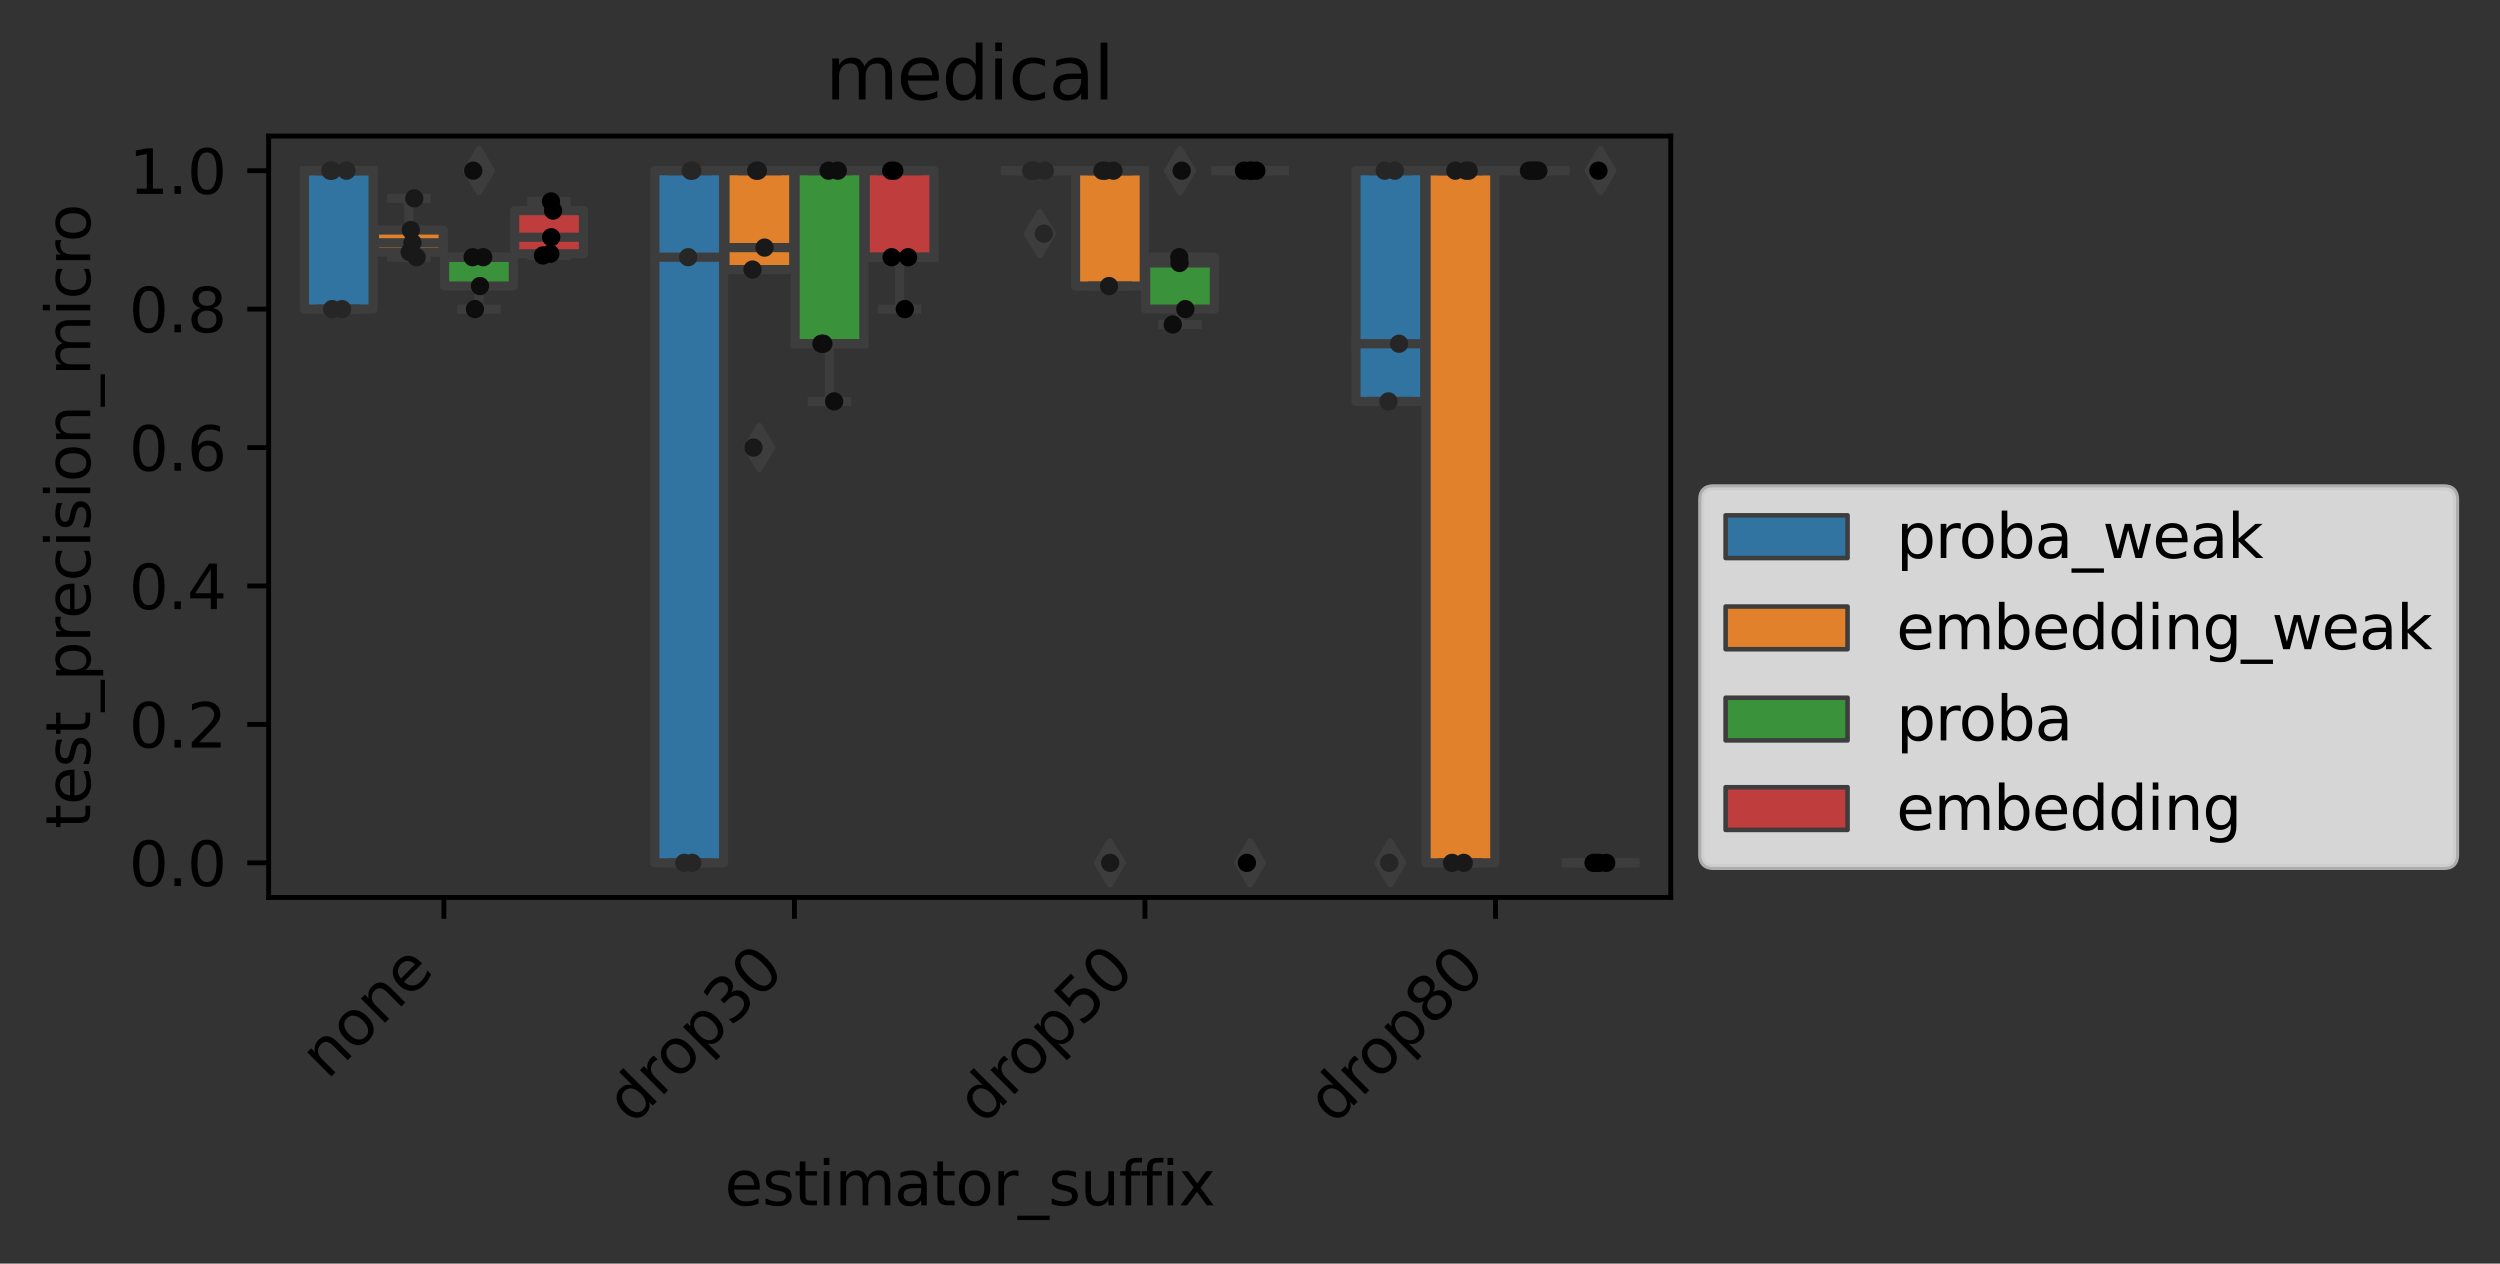 <?xml version="1.0" encoding="utf-8" standalone="no"?>
<!DOCTYPE svg PUBLIC "-//W3C//DTD SVG 1.1//EN"
  "http://www.w3.org/Graphics/SVG/1.1/DTD/svg11.dtd">
<svg xmlns:xlink="http://www.w3.org/1999/xlink" width="410.024pt" height="207.242pt" viewBox="0 0 410.024 207.242" xmlns="http://www.w3.org/2000/svg" version="1.1">
 <rect x="0" y="0" width="410.024" height="207.242" fill="#333333" stroke="none"/>
 <defs>
  <style type="text/css">*{stroke-linejoin: round; stroke-linecap: butt}</style>
 </defs>
 <g id="figure_1">
  <g id="patch_1">
   <path d="M 0 207.242 
L 410.024 207.242 
L 410.024 0 
L 0 0 
L 0 207.242 
z
" style="fill: none"/>
  </g>
  <g id="axes_1">
   <g id="patch_2">
    <path d="M 44.059 147.192 
L 274.018 147.192 
L 274.018 22.318 
L 44.059 22.318 
L 44.059 147.192 
z
" style="fill: none"/>
   </g>
   <g id="patch_3">
    <path d="M 49.923 50.698 
L 61.191 50.698 
L 61.191 27.994 
L 49.923 27.994 
L 49.923 50.698 
z
" clip-path="url(#p8481b75052)" style="fill: #3274a1; stroke: #3d3d3d; stroke-width: 1.5; stroke-linejoin: miter"/>
   </g>
   <g id="patch_4">
    <path d="M 61.421 41.35 
L 72.689 41.35 
L 72.689 37.725 
L 61.421 37.725 
L 61.421 41.35 
z
" clip-path="url(#p8481b75052)" style="fill: #e1812c; stroke: #3d3d3d; stroke-width: 1.5; stroke-linejoin: miter"/>
   </g>
   <g id="patch_5">
    <path d="M 72.919 46.914 
L 84.187 46.914 
L 84.187 42.184 
L 72.919 42.184 
L 72.919 46.914 
z
" clip-path="url(#p8481b75052)" style="fill: #3a923a; stroke: #3d3d3d; stroke-width: 1.5; stroke-linejoin: miter"/>
   </g>
   <g id="patch_6">
    <path d="M 84.417 41.617 
L 95.685 41.617 
L 95.685 34.543 
L 84.417 34.543 
L 84.417 41.617 
z
" clip-path="url(#p8481b75052)" style="fill: #c03d3e; stroke: #3d3d3d; stroke-width: 1.5; stroke-linejoin: miter"/>
   </g>
   <g id="patch_7">
    <path d="M 107.413 141.516 
L 118.681 141.516 
L 118.681 27.994 
L 107.413 27.994 
L 107.413 141.516 
z
" clip-path="url(#p8481b75052)" style="fill: #3274a1; stroke: #3d3d3d; stroke-width: 1.5; stroke-linejoin: miter"/>
   </g>
   <g id="patch_8">
    <path d="M 118.911 44.212 
L 130.179 44.212 
L 130.179 27.994 
L 118.911 27.994 
L 118.911 44.212 
z
" clip-path="url(#p8481b75052)" style="fill: #e1812c; stroke: #3d3d3d; stroke-width: 1.5; stroke-linejoin: miter"/>
   </g>
   <g id="patch_9">
    <path d="M 130.409 56.375 
L 141.677 56.375 
L 141.677 27.994 
L 130.409 27.994 
L 130.409 56.375 
z
" clip-path="url(#p8481b75052)" style="fill: #3a923a; stroke: #3d3d3d; stroke-width: 1.5; stroke-linejoin: miter"/>
   </g>
   <g id="patch_10">
    <path d="M 141.907 42.184 
L 153.175 42.184 
L 153.175 27.994 
L 141.907 27.994 
L 141.907 42.184 
z
" clip-path="url(#p8481b75052)" style="fill: #c03d3e; stroke: #3d3d3d; stroke-width: 1.5; stroke-linejoin: miter"/>
   </g>
   <g id="patch_11">
    <path d="M 164.903 27.994 
L 176.171 27.994 
L 176.171 27.994 
L 164.903 27.994 
L 164.903 27.994 
z
" clip-path="url(#p8481b75052)" style="fill: #3274a1; stroke: #3d3d3d; stroke-width: 1.5; stroke-linejoin: miter"/>
   </g>
   <g id="patch_12">
    <path d="M 176.401 46.914 
L 187.669 46.914 
L 187.669 27.994 
L 176.401 27.994 
L 176.401 46.914 
z
" clip-path="url(#p8481b75052)" style="fill: #e1812c; stroke: #3d3d3d; stroke-width: 1.5; stroke-linejoin: miter"/>
   </g>
   <g id="patch_13">
    <path d="M 187.899 50.698 
L 199.167 50.698 
L 199.167 42.184 
L 187.899 42.184 
L 187.899 50.698 
z
" clip-path="url(#p8481b75052)" style="fill: #3a923a; stroke: #3d3d3d; stroke-width: 1.5; stroke-linejoin: miter"/>
   </g>
   <g id="patch_14">
    <path d="M 199.397 27.994 
L 210.664 27.994 
L 210.664 27.994 
L 199.397 27.994 
L 199.397 27.994 
z
" clip-path="url(#p8481b75052)" style="fill: #c03d3e; stroke: #3d3d3d; stroke-width: 1.5; stroke-linejoin: miter"/>
   </g>
   <g id="patch_15">
    <path d="M 222.392 65.835 
L 233.66 65.835 
L 233.66 27.994 
L 222.392 27.994 
L 222.392 65.835 
z
" clip-path="url(#p8481b75052)" style="fill: #3274a1; stroke: #3d3d3d; stroke-width: 1.5; stroke-linejoin: miter"/>
   </g>
   <g id="patch_16">
    <path d="M 233.89 141.516 
L 245.158 141.516 
L 245.158 27.994 
L 233.89 27.994 
L 233.89 141.516 
z
" clip-path="url(#p8481b75052)" style="fill: #e1812c; stroke: #3d3d3d; stroke-width: 1.5; stroke-linejoin: miter"/>
   </g>
   <g id="patch_17">
    <path d="M 245.388 27.994 
L 256.656 27.994 
L 256.656 27.994 
L 245.388 27.994 
L 245.388 27.994 
z
" clip-path="url(#p8481b75052)" style="fill: #3a923a; stroke: #3d3d3d; stroke-width: 1.5; stroke-linejoin: miter"/>
   </g>
   <g id="patch_18">
    <path d="M 256.886 141.516 
L 268.154 141.516 
L 268.154 141.516 
L 256.886 141.516 
L 256.886 141.516 
z
" clip-path="url(#p8481b75052)" style="fill: #c03d3e; stroke: #3d3d3d; stroke-width: 1.5; stroke-linejoin: miter"/>
   </g>
   <g id="patch_19">
    <path d="M 72.804 141.516 
L 72.804 141.516 
L 72.804 141.516 
L 72.804 141.516 
z
" clip-path="url(#p8481b75052)" style="fill: #3274a1; stroke: #3d3d3d; stroke-width: 0.75; stroke-linejoin: miter"/>
   </g>
   <g id="patch_20">
    <path d="M 72.804 141.516 
L 72.804 141.516 
L 72.804 141.516 
L 72.804 141.516 
z
" clip-path="url(#p8481b75052)" style="fill: #e1812c; stroke: #3d3d3d; stroke-width: 0.75; stroke-linejoin: miter"/>
   </g>
   <g id="patch_21">
    <path d="M 72.804 141.516 
L 72.804 141.516 
L 72.804 141.516 
L 72.804 141.516 
z
" clip-path="url(#p8481b75052)" style="fill: #3a923a; stroke: #3d3d3d; stroke-width: 0.75; stroke-linejoin: miter"/>
   </g>
   <g id="patch_22">
    <path d="M 72.804 141.516 
L 72.804 141.516 
L 72.804 141.516 
L 72.804 141.516 
z
" clip-path="url(#p8481b75052)" style="fill: #c03d3e; stroke: #3d3d3d; stroke-width: 0.75; stroke-linejoin: miter"/>
   </g>
   <g id="matplotlib.axis_1">
    <g id="xtick_1">
     <g id="line2d_1">
      <defs>
       <path id="md615fbc36d" d="M 0 0 
L 0 3.5 
" style="stroke: #000000; stroke-width: 0.8"/>
      </defs>
      <g>
       <use xlink:href="#md615fbc36d" x="72.804" y="147.192" style="stroke: #000000; stroke-width: 0.8"/>
      </g>
     </g>
     <g id="text_1">
      <!-- none -->
      <g transform="translate(53.694 177.205) rotate(-45) scale(0.1 -0.1)">
       <defs>
        <path id="DejaVuSans-6e" d="M 3513 2113 
L 3513 0 
L 2938 0 
L 2938 2094 
Q 2938 2591 2744 2837 
Q 2550 3084 2163 3084 
Q 1697 3084 1428 2787 
Q 1159 2491 1159 1978 
L 1159 0 
L 581 0 
L 581 3500 
L 1159 3500 
L 1159 2956 
Q 1366 3272 1645 3428 
Q 1925 3584 2291 3584 
Q 2894 3584 3203 3211 
Q 3513 2838 3513 2113 
z
" transform="scale(0.016)"/>
        <path id="DejaVuSans-6f" d="M 1959 3097 
Q 1497 3097 1228 2736 
Q 959 2375 959 1747 
Q 959 1119 1226 758 
Q 1494 397 1959 397 
Q 2419 397 2687 759 
Q 2956 1122 2956 1747 
Q 2956 2369 2687 2733 
Q 2419 3097 1959 3097 
z
M 1959 3584 
Q 2709 3584 3137 3096 
Q 3566 2609 3566 1747 
Q 3566 888 3137 398 
Q 2709 -91 1959 -91 
Q 1206 -91 779 398 
Q 353 888 353 1747 
Q 353 2609 779 3096 
Q 1206 3584 1959 3584 
z
" transform="scale(0.016)"/>
        <path id="DejaVuSans-65" d="M 3597 1894 
L 3597 1613 
L 953 1613 
Q 991 1019 1311 708 
Q 1631 397 2203 397 
Q 2534 397 2845 478 
Q 3156 559 3463 722 
L 3463 178 
Q 3153 47 2828 -22 
Q 2503 -91 2169 -91 
Q 1331 -91 842 396 
Q 353 884 353 1716 
Q 353 2575 817 3079 
Q 1281 3584 2069 3584 
Q 2775 3584 3186 3129 
Q 3597 2675 3597 1894 
z
M 3022 2063 
Q 3016 2534 2758 2815 
Q 2500 3097 2075 3097 
Q 1594 3097 1305 2825 
Q 1016 2553 972 2059 
L 3022 2063 
z
" transform="scale(0.016)"/>
       </defs>
       <use xlink:href="#DejaVuSans-6e"/>
       <use xlink:href="#DejaVuSans-6f" x="63.379"/>
       <use xlink:href="#DejaVuSans-6e" x="124.561"/>
       <use xlink:href="#DejaVuSans-65" x="187.939"/>
      </g>
     </g>
    </g>
    <g id="xtick_2">
     <g id="line2d_2">
      <g>
       <use xlink:href="#md615fbc36d" x="130.294" y="147.192" style="stroke: #000000; stroke-width: 0.8"/>
      </g>
     </g>
     <g id="text_2">
      <!-- drop30 -->
      <g transform="translate(103.773 184.615) rotate(-45) scale(0.1 -0.1)">
       <defs>
        <path id="DejaVuSans-64" d="M 2906 2969 
L 2906 4863 
L 3481 4863 
L 3481 0 
L 2906 0 
L 2906 525 
Q 2725 213 2448 61 
Q 2172 -91 1784 -91 
Q 1150 -91 751 415 
Q 353 922 353 1747 
Q 353 2572 751 3078 
Q 1150 3584 1784 3584 
Q 2172 3584 2448 3432 
Q 2725 3281 2906 2969 
z
M 947 1747 
Q 947 1113 1208 752 
Q 1469 391 1925 391 
Q 2381 391 2643 752 
Q 2906 1113 2906 1747 
Q 2906 2381 2643 2742 
Q 2381 3103 1925 3103 
Q 1469 3103 1208 2742 
Q 947 2381 947 1747 
z
" transform="scale(0.016)"/>
        <path id="DejaVuSans-72" d="M 2631 2963 
Q 2534 3019 2420 3045 
Q 2306 3072 2169 3072 
Q 1681 3072 1420 2755 
Q 1159 2438 1159 1844 
L 1159 0 
L 581 0 
L 581 3500 
L 1159 3500 
L 1159 2956 
Q 1341 3275 1631 3429 
Q 1922 3584 2338 3584 
Q 2397 3584 2469 3576 
Q 2541 3569 2628 3553 
L 2631 2963 
z
" transform="scale(0.016)"/>
        <path id="DejaVuSans-70" d="M 1159 525 
L 1159 -1331 
L 581 -1331 
L 581 3500 
L 1159 3500 
L 1159 2969 
Q 1341 3281 1617 3432 
Q 1894 3584 2278 3584 
Q 2916 3584 3314 3078 
Q 3713 2572 3713 1747 
Q 3713 922 3314 415 
Q 2916 -91 2278 -91 
Q 1894 -91 1617 61 
Q 1341 213 1159 525 
z
M 3116 1747 
Q 3116 2381 2855 2742 
Q 2594 3103 2138 3103 
Q 1681 3103 1420 2742 
Q 1159 2381 1159 1747 
Q 1159 1113 1420 752 
Q 1681 391 2138 391 
Q 2594 391 2855 752 
Q 3116 1113 3116 1747 
z
" transform="scale(0.016)"/>
        <path id="DejaVuSans-33" d="M 2597 2516 
Q 3050 2419 3304 2112 
Q 3559 1806 3559 1356 
Q 3559 666 3084 287 
Q 2609 -91 1734 -91 
Q 1441 -91 1130 -33 
Q 819 25 488 141 
L 488 750 
Q 750 597 1062 519 
Q 1375 441 1716 441 
Q 2309 441 2620 675 
Q 2931 909 2931 1356 
Q 2931 1769 2642 2001 
Q 2353 2234 1838 2234 
L 1294 2234 
L 1294 2753 
L 1863 2753 
Q 2328 2753 2575 2939 
Q 2822 3125 2822 3475 
Q 2822 3834 2567 4026 
Q 2313 4219 1838 4219 
Q 1578 4219 1281 4162 
Q 984 4106 628 3988 
L 628 4550 
Q 988 4650 1302 4700 
Q 1616 4750 1894 4750 
Q 2613 4750 3031 4423 
Q 3450 4097 3450 3541 
Q 3450 3153 3228 2886 
Q 3006 2619 2597 2516 
z
" transform="scale(0.016)"/>
        <path id="DejaVuSans-30" d="M 2034 4250 
Q 1547 4250 1301 3770 
Q 1056 3291 1056 2328 
Q 1056 1369 1301 889 
Q 1547 409 2034 409 
Q 2525 409 2770 889 
Q 3016 1369 3016 2328 
Q 3016 3291 2770 3770 
Q 2525 4250 2034 4250 
z
M 2034 4750 
Q 2819 4750 3233 4129 
Q 3647 3509 3647 2328 
Q 3647 1150 3233 529 
Q 2819 -91 2034 -91 
Q 1250 -91 836 529 
Q 422 1150 422 2328 
Q 422 3509 836 4129 
Q 1250 4750 2034 4750 
z
" transform="scale(0.016)"/>
       </defs>
       <use xlink:href="#DejaVuSans-64"/>
       <use xlink:href="#DejaVuSans-72" x="63.477"/>
       <use xlink:href="#DejaVuSans-6f" x="102.34"/>
       <use xlink:href="#DejaVuSans-70" x="163.521"/>
       <use xlink:href="#DejaVuSans-33" x="226.998"/>
       <use xlink:href="#DejaVuSans-30" x="290.621"/>
      </g>
     </g>
    </g>
    <g id="xtick_3">
     <g id="line2d_3">
      <g>
       <use xlink:href="#md615fbc36d" x="187.784" y="147.192" style="stroke: #000000; stroke-width: 0.8"/>
      </g>
     </g>
     <g id="text_3">
      <!-- drop50 -->
      <g transform="translate(161.263 184.615) rotate(-45) scale(0.1 -0.1)">
       <defs>
        <path id="DejaVuSans-35" d="M 691 4666 
L 3169 4666 
L 3169 4134 
L 1269 4134 
L 1269 2991 
Q 1406 3038 1543 3061 
Q 1681 3084 1819 3084 
Q 2600 3084 3056 2656 
Q 3513 2228 3513 1497 
Q 3513 744 3044 326 
Q 2575 -91 1722 -91 
Q 1428 -91 1123 -41 
Q 819 9 494 109 
L 494 744 
Q 775 591 1075 516 
Q 1375 441 1709 441 
Q 2250 441 2565 725 
Q 2881 1009 2881 1497 
Q 2881 1984 2565 2268 
Q 2250 2553 1709 2553 
Q 1456 2553 1204 2497 
Q 953 2441 691 2322 
L 691 4666 
z
" transform="scale(0.016)"/>
       </defs>
       <use xlink:href="#DejaVuSans-64"/>
       <use xlink:href="#DejaVuSans-72" x="63.477"/>
       <use xlink:href="#DejaVuSans-6f" x="102.34"/>
       <use xlink:href="#DejaVuSans-70" x="163.521"/>
       <use xlink:href="#DejaVuSans-35" x="226.998"/>
       <use xlink:href="#DejaVuSans-30" x="290.621"/>
      </g>
     </g>
    </g>
    <g id="xtick_4">
     <g id="line2d_4">
      <g>
       <use xlink:href="#md615fbc36d" x="245.273" y="147.192" style="stroke: #000000; stroke-width: 0.8"/>
      </g>
     </g>
     <g id="text_4">
      <!-- drop80 -->
      <g transform="translate(218.752 184.615) rotate(-45) scale(0.1 -0.1)">
       <defs>
        <path id="DejaVuSans-38" d="M 2034 2216 
Q 1584 2216 1326 1975 
Q 1069 1734 1069 1313 
Q 1069 891 1326 650 
Q 1584 409 2034 409 
Q 2484 409 2743 651 
Q 3003 894 3003 1313 
Q 3003 1734 2745 1975 
Q 2488 2216 2034 2216 
z
M 1403 2484 
Q 997 2584 770 2862 
Q 544 3141 544 3541 
Q 544 4100 942 4425 
Q 1341 4750 2034 4750 
Q 2731 4750 3128 4425 
Q 3525 4100 3525 3541 
Q 3525 3141 3298 2862 
Q 3072 2584 2669 2484 
Q 3125 2378 3379 2068 
Q 3634 1759 3634 1313 
Q 3634 634 3220 271 
Q 2806 -91 2034 -91 
Q 1263 -91 848 271 
Q 434 634 434 1313 
Q 434 1759 690 2068 
Q 947 2378 1403 2484 
z
M 1172 3481 
Q 1172 3119 1398 2916 
Q 1625 2713 2034 2713 
Q 2441 2713 2670 2916 
Q 2900 3119 2900 3481 
Q 2900 3844 2670 4047 
Q 2441 4250 2034 4250 
Q 1625 4250 1398 4047 
Q 1172 3844 1172 3481 
z
" transform="scale(0.016)"/>
       </defs>
       <use xlink:href="#DejaVuSans-64"/>
       <use xlink:href="#DejaVuSans-72" x="63.477"/>
       <use xlink:href="#DejaVuSans-6f" x="102.34"/>
       <use xlink:href="#DejaVuSans-70" x="163.521"/>
       <use xlink:href="#DejaVuSans-38" x="226.998"/>
       <use xlink:href="#DejaVuSans-30" x="290.621"/>
      </g>
     </g>
    </g>
    <g id="text_5">
     <!-- estimator_suffix -->
     <g transform="translate(118.857 197.684) scale(0.1 -0.1)">
      <defs>
       <path id="DejaVuSans-73" d="M 2834 3397 
L 2834 2853 
Q 2591 2978 2328 3040 
Q 2066 3103 1784 3103 
Q 1356 3103 1142 2972 
Q 928 2841 928 2578 
Q 928 2378 1081 2264 
Q 1234 2150 1697 2047 
L 1894 2003 
Q 2506 1872 2764 1633 
Q 3022 1394 3022 966 
Q 3022 478 2636 193 
Q 2250 -91 1575 -91 
Q 1294 -91 989 -36 
Q 684 19 347 128 
L 347 722 
Q 666 556 975 473 
Q 1284 391 1588 391 
Q 1994 391 2212 530 
Q 2431 669 2431 922 
Q 2431 1156 2273 1281 
Q 2116 1406 1581 1522 
L 1381 1569 
Q 847 1681 609 1914 
Q 372 2147 372 2553 
Q 372 3047 722 3315 
Q 1072 3584 1716 3584 
Q 2034 3584 2315 3537 
Q 2597 3491 2834 3397 
z
" transform="scale(0.016)"/>
       <path id="DejaVuSans-74" d="M 1172 4494 
L 1172 3500 
L 2356 3500 
L 2356 3053 
L 1172 3053 
L 1172 1153 
Q 1172 725 1289 603 
Q 1406 481 1766 481 
L 2356 481 
L 2356 0 
L 1766 0 
Q 1100 0 847 248 
Q 594 497 594 1153 
L 594 3053 
L 172 3053 
L 172 3500 
L 594 3500 
L 594 4494 
L 1172 4494 
z
" transform="scale(0.016)"/>
       <path id="DejaVuSans-69" d="M 603 3500 
L 1178 3500 
L 1178 0 
L 603 0 
L 603 3500 
z
M 603 4863 
L 1178 4863 
L 1178 4134 
L 603 4134 
L 603 4863 
z
" transform="scale(0.016)"/>
       <path id="DejaVuSans-6d" d="M 3328 2828 
Q 3544 3216 3844 3400 
Q 4144 3584 4550 3584 
Q 5097 3584 5394 3201 
Q 5691 2819 5691 2113 
L 5691 0 
L 5113 0 
L 5113 2094 
Q 5113 2597 4934 2840 
Q 4756 3084 4391 3084 
Q 3944 3084 3684 2787 
Q 3425 2491 3425 1978 
L 3425 0 
L 2847 0 
L 2847 2094 
Q 2847 2600 2669 2842 
Q 2491 3084 2119 3084 
Q 1678 3084 1418 2786 
Q 1159 2488 1159 1978 
L 1159 0 
L 581 0 
L 581 3500 
L 1159 3500 
L 1159 2956 
Q 1356 3278 1631 3431 
Q 1906 3584 2284 3584 
Q 2666 3584 2933 3390 
Q 3200 3197 3328 2828 
z
" transform="scale(0.016)"/>
       <path id="DejaVuSans-61" d="M 2194 1759 
Q 1497 1759 1228 1600 
Q 959 1441 959 1056 
Q 959 750 1161 570 
Q 1363 391 1709 391 
Q 2188 391 2477 730 
Q 2766 1069 2766 1631 
L 2766 1759 
L 2194 1759 
z
M 3341 1997 
L 3341 0 
L 2766 0 
L 2766 531 
Q 2569 213 2275 61 
Q 1981 -91 1556 -91 
Q 1019 -91 701 211 
Q 384 513 384 1019 
Q 384 1609 779 1909 
Q 1175 2209 1959 2209 
L 2766 2209 
L 2766 2266 
Q 2766 2663 2505 2880 
Q 2244 3097 1772 3097 
Q 1472 3097 1187 3025 
Q 903 2953 641 2809 
L 641 3341 
Q 956 3463 1253 3523 
Q 1550 3584 1831 3584 
Q 2591 3584 2966 3190 
Q 3341 2797 3341 1997 
z
" transform="scale(0.016)"/>
       <path id="DejaVuSans-5f" d="M 3263 -1063 
L 3263 -1509 
L -63 -1509 
L -63 -1063 
L 3263 -1063 
z
" transform="scale(0.016)"/>
       <path id="DejaVuSans-75" d="M 544 1381 
L 544 3500 
L 1119 3500 
L 1119 1403 
Q 1119 906 1312 657 
Q 1506 409 1894 409 
Q 2359 409 2629 706 
Q 2900 1003 2900 1516 
L 2900 3500 
L 3475 3500 
L 3475 0 
L 2900 0 
L 2900 538 
Q 2691 219 2414 64 
Q 2138 -91 1772 -91 
Q 1169 -91 856 284 
Q 544 659 544 1381 
z
M 1991 3584 
L 1991 3584 
z
" transform="scale(0.016)"/>
       <path id="DejaVuSans-66" d="M 2375 4863 
L 2375 4384 
L 1825 4384 
Q 1516 4384 1395 4259 
Q 1275 4134 1275 3809 
L 1275 3500 
L 2222 3500 
L 2222 3053 
L 1275 3053 
L 1275 0 
L 697 0 
L 697 3053 
L 147 3053 
L 147 3500 
L 697 3500 
L 697 3744 
Q 697 4328 969 4595 
Q 1241 4863 1831 4863 
L 2375 4863 
z
" transform="scale(0.016)"/>
       <path id="DejaVuSans-78" d="M 3513 3500 
L 2247 1797 
L 3578 0 
L 2900 0 
L 1881 1375 
L 863 0 
L 184 0 
L 1544 1831 
L 300 3500 
L 978 3500 
L 1906 2253 
L 2834 3500 
L 3513 3500 
z
" transform="scale(0.016)"/>
      </defs>
      <use xlink:href="#DejaVuSans-65"/>
      <use xlink:href="#DejaVuSans-73" x="61.523"/>
      <use xlink:href="#DejaVuSans-74" x="113.623"/>
      <use xlink:href="#DejaVuSans-69" x="152.832"/>
      <use xlink:href="#DejaVuSans-6d" x="180.615"/>
      <use xlink:href="#DejaVuSans-61" x="278.027"/>
      <use xlink:href="#DejaVuSans-74" x="339.307"/>
      <use xlink:href="#DejaVuSans-6f" x="378.516"/>
      <use xlink:href="#DejaVuSans-72" x="439.697"/>
      <use xlink:href="#DejaVuSans-5f" x="480.811"/>
      <use xlink:href="#DejaVuSans-73" x="530.811"/>
      <use xlink:href="#DejaVuSans-75" x="582.91"/>
      <use xlink:href="#DejaVuSans-66" x="646.289"/>
      <use xlink:href="#DejaVuSans-66" x="681.494"/>
      <use xlink:href="#DejaVuSans-69" x="716.699"/>
      <use xlink:href="#DejaVuSans-78" x="744.482"/>
     </g>
    </g>
   </g>
   <g id="matplotlib.axis_2">
    <g id="ytick_1">
     <g id="line2d_5">
      <defs>
       <path id="m7d7d4e13f3" d="M 0 0 
L -3.5 0 
" style="stroke: #000000; stroke-width: 0.8"/>
      </defs>
      <g>
       <use xlink:href="#m7d7d4e13f3" x="44.059" y="141.516" style="stroke: #000000; stroke-width: 0.8"/>
      </g>
     </g>
     <g id="text_6">
      <!-- 0.0 -->
      <g transform="translate(21.156 145.315) scale(0.1 -0.1)">
       <defs>
        <path id="DejaVuSans-2e" d="M 684 794 
L 1344 794 
L 1344 0 
L 684 0 
L 684 794 
z
" transform="scale(0.016)"/>
       </defs>
       <use xlink:href="#DejaVuSans-30"/>
       <use xlink:href="#DejaVuSans-2e" x="63.623"/>
       <use xlink:href="#DejaVuSans-30" x="95.41"/>
      </g>
     </g>
    </g>
    <g id="ytick_2">
     <g id="line2d_6">
      <g>
       <use xlink:href="#m7d7d4e13f3" x="44.059" y="118.811" style="stroke: #000000; stroke-width: 0.8"/>
      </g>
     </g>
     <g id="text_7">
      <!-- 0.2 -->
      <g transform="translate(21.156 122.61) scale(0.1 -0.1)">
       <defs>
        <path id="DejaVuSans-32" d="M 1228 531 
L 3431 531 
L 3431 0 
L 469 0 
L 469 531 
Q 828 903 1448 1529 
Q 2069 2156 2228 2338 
Q 2531 2678 2651 2914 
Q 2772 3150 2772 3378 
Q 2772 3750 2511 3984 
Q 2250 4219 1831 4219 
Q 1534 4219 1204 4116 
Q 875 4013 500 3803 
L 500 4441 
Q 881 4594 1212 4672 
Q 1544 4750 1819 4750 
Q 2544 4750 2975 4387 
Q 3406 4025 3406 3419 
Q 3406 3131 3298 2873 
Q 3191 2616 2906 2266 
Q 2828 2175 2409 1742 
Q 1991 1309 1228 531 
z
" transform="scale(0.016)"/>
       </defs>
       <use xlink:href="#DejaVuSans-30"/>
       <use xlink:href="#DejaVuSans-2e" x="63.623"/>
       <use xlink:href="#DejaVuSans-32" x="95.41"/>
      </g>
     </g>
    </g>
    <g id="ytick_3">
     <g id="line2d_7">
      <g>
       <use xlink:href="#m7d7d4e13f3" x="44.059" y="96.107" style="stroke: #000000; stroke-width: 0.8"/>
      </g>
     </g>
     <g id="text_8">
      <!-- 0.4 -->
      <g transform="translate(21.156 99.906) scale(0.1 -0.1)">
       <defs>
        <path id="DejaVuSans-34" d="M 2419 4116 
L 825 1625 
L 2419 1625 
L 2419 4116 
z
M 2253 4666 
L 3047 4666 
L 3047 1625 
L 3713 1625 
L 3713 1100 
L 3047 1100 
L 3047 0 
L 2419 0 
L 2419 1100 
L 313 1100 
L 313 1709 
L 2253 4666 
z
" transform="scale(0.016)"/>
       </defs>
       <use xlink:href="#DejaVuSans-30"/>
       <use xlink:href="#DejaVuSans-2e" x="63.623"/>
       <use xlink:href="#DejaVuSans-34" x="95.41"/>
      </g>
     </g>
    </g>
    <g id="ytick_4">
     <g id="line2d_8">
      <g>
       <use xlink:href="#m7d7d4e13f3" x="44.059" y="73.403" style="stroke: #000000; stroke-width: 0.8"/>
      </g>
     </g>
     <g id="text_9">
      <!-- 0.6 -->
      <g transform="translate(21.156 77.202) scale(0.1 -0.1)">
       <defs>
        <path id="DejaVuSans-36" d="M 2113 2584 
Q 1688 2584 1439 2293 
Q 1191 2003 1191 1497 
Q 1191 994 1439 701 
Q 1688 409 2113 409 
Q 2538 409 2786 701 
Q 3034 994 3034 1497 
Q 3034 2003 2786 2293 
Q 2538 2584 2113 2584 
z
M 3366 4563 
L 3366 3988 
Q 3128 4100 2886 4159 
Q 2644 4219 2406 4219 
Q 1781 4219 1451 3797 
Q 1122 3375 1075 2522 
Q 1259 2794 1537 2939 
Q 1816 3084 2150 3084 
Q 2853 3084 3261 2657 
Q 3669 2231 3669 1497 
Q 3669 778 3244 343 
Q 2819 -91 2113 -91 
Q 1303 -91 875 529 
Q 447 1150 447 2328 
Q 447 3434 972 4092 
Q 1497 4750 2381 4750 
Q 2619 4750 2861 4703 
Q 3103 4656 3366 4563 
z
" transform="scale(0.016)"/>
       </defs>
       <use xlink:href="#DejaVuSans-30"/>
       <use xlink:href="#DejaVuSans-2e" x="63.623"/>
       <use xlink:href="#DejaVuSans-36" x="95.41"/>
      </g>
     </g>
    </g>
    <g id="ytick_5">
     <g id="line2d_9">
      <g>
       <use xlink:href="#m7d7d4e13f3" x="44.059" y="50.698" style="stroke: #000000; stroke-width: 0.8"/>
      </g>
     </g>
     <g id="text_10">
      <!-- 0.8 -->
      <g transform="translate(21.156 54.498) scale(0.1 -0.1)">
       <use xlink:href="#DejaVuSans-30"/>
       <use xlink:href="#DejaVuSans-2e" x="63.623"/>
       <use xlink:href="#DejaVuSans-38" x="95.41"/>
      </g>
     </g>
    </g>
    <g id="ytick_6">
     <g id="line2d_10">
      <g>
       <use xlink:href="#m7d7d4e13f3" x="44.059" y="27.994" style="stroke: #000000; stroke-width: 0.8"/>
      </g>
     </g>
     <g id="text_11">
      <!-- 1.0 -->
      <g transform="translate(21.156 31.793) scale(0.1 -0.1)">
       <defs>
        <path id="DejaVuSans-31" d="M 794 531 
L 1825 531 
L 1825 4091 
L 703 3866 
L 703 4441 
L 1819 4666 
L 2450 4666 
L 2450 531 
L 3481 531 
L 3481 0 
L 794 0 
L 794 531 
z
" transform="scale(0.016)"/>
       </defs>
       <use xlink:href="#DejaVuSans-31"/>
       <use xlink:href="#DejaVuSans-2e" x="63.623"/>
       <use xlink:href="#DejaVuSans-30" x="95.41"/>
      </g>
     </g>
    </g>
    <g id="text_12">
     <!-- test_precision_micro -->
     <g transform="translate(14.798 135.921) rotate(-90) scale(0.1 -0.1)">
      <defs>
       <path id="DejaVuSans-63" d="M 3122 3366 
L 3122 2828 
Q 2878 2963 2633 3030 
Q 2388 3097 2138 3097 
Q 1578 3097 1268 2742 
Q 959 2388 959 1747 
Q 959 1106 1268 751 
Q 1578 397 2138 397 
Q 2388 397 2633 464 
Q 2878 531 3122 666 
L 3122 134 
Q 2881 22 2623 -34 
Q 2366 -91 2075 -91 
Q 1284 -91 818 406 
Q 353 903 353 1747 
Q 353 2603 823 3093 
Q 1294 3584 2113 3584 
Q 2378 3584 2631 3529 
Q 2884 3475 3122 3366 
z
" transform="scale(0.016)"/>
      </defs>
      <use xlink:href="#DejaVuSans-74"/>
      <use xlink:href="#DejaVuSans-65" x="39.209"/>
      <use xlink:href="#DejaVuSans-73" x="100.732"/>
      <use xlink:href="#DejaVuSans-74" x="152.832"/>
      <use xlink:href="#DejaVuSans-5f" x="192.041"/>
      <use xlink:href="#DejaVuSans-70" x="242.041"/>
      <use xlink:href="#DejaVuSans-72" x="305.518"/>
      <use xlink:href="#DejaVuSans-65" x="344.381"/>
      <use xlink:href="#DejaVuSans-63" x="405.904"/>
      <use xlink:href="#DejaVuSans-69" x="460.885"/>
      <use xlink:href="#DejaVuSans-73" x="488.668"/>
      <use xlink:href="#DejaVuSans-69" x="540.768"/>
      <use xlink:href="#DejaVuSans-6f" x="568.551"/>
      <use xlink:href="#DejaVuSans-6e" x="629.732"/>
      <use xlink:href="#DejaVuSans-5f" x="693.111"/>
      <use xlink:href="#DejaVuSans-6d" x="743.111"/>
      <use xlink:href="#DejaVuSans-69" x="840.523"/>
      <use xlink:href="#DejaVuSans-63" x="868.307"/>
      <use xlink:href="#DejaVuSans-72" x="923.287"/>
      <use xlink:href="#DejaVuSans-6f" x="962.15"/>
     </g>
    </g>
   </g>
   <g id="line2d_11">
    <path d="M 55.557 50.698 
L 55.557 50.698 
" clip-path="url(#p8481b75052)" style="fill: none; stroke: #3d3d3d; stroke-width: 1.5; stroke-linecap: square"/>
   </g>
   <g id="line2d_12">
    <path d="M 55.557 27.994 
L 55.557 27.994 
" clip-path="url(#p8481b75052)" style="fill: none; stroke: #3d3d3d; stroke-width: 1.5; stroke-linecap: square"/>
   </g>
   <g id="line2d_13">
    <path d="M 52.74 50.698 
L 58.374 50.698 
" clip-path="url(#p8481b75052)" style="fill: none; stroke: #3d3d3d; stroke-width: 1.5; stroke-linecap: square"/>
   </g>
   <g id="line2d_14">
    <path d="M 52.74 27.994 
L 58.374 27.994 
" clip-path="url(#p8481b75052)" style="fill: none; stroke: #3d3d3d; stroke-width: 1.5; stroke-linecap: square"/>
   </g>
   <g id="line2d_15"/>
   <g id="line2d_16">
    <path d="M 67.055 41.35 
L 67.055 42.184 
" clip-path="url(#p8481b75052)" style="fill: none; stroke: #3d3d3d; stroke-width: 1.5; stroke-linecap: square"/>
   </g>
   <g id="line2d_17">
    <path d="M 67.055 37.725 
L 67.055 32.535 
" clip-path="url(#p8481b75052)" style="fill: none; stroke: #3d3d3d; stroke-width: 1.5; stroke-linecap: square"/>
   </g>
   <g id="line2d_18">
    <path d="M 64.238 42.184 
L 69.872 42.184 
" clip-path="url(#p8481b75052)" style="fill: none; stroke: #3d3d3d; stroke-width: 1.5; stroke-linecap: square"/>
   </g>
   <g id="line2d_19">
    <path d="M 64.238 32.535 
L 69.872 32.535 
" clip-path="url(#p8481b75052)" style="fill: none; stroke: #3d3d3d; stroke-width: 1.5; stroke-linecap: square"/>
   </g>
   <g id="line2d_20"/>
   <g id="line2d_21">
    <path d="M 78.553 46.914 
L 78.553 50.698 
" clip-path="url(#p8481b75052)" style="fill: none; stroke: #3d3d3d; stroke-width: 1.5; stroke-linecap: square"/>
   </g>
   <g id="line2d_22">
    <path d="M 78.553 42.184 
L 78.553 42.184 
" clip-path="url(#p8481b75052)" style="fill: none; stroke: #3d3d3d; stroke-width: 1.5; stroke-linecap: square"/>
   </g>
   <g id="line2d_23">
    <path d="M 75.736 50.698 
L 81.37 50.698 
" clip-path="url(#p8481b75052)" style="fill: none; stroke: #3d3d3d; stroke-width: 1.5; stroke-linecap: square"/>
   </g>
   <g id="line2d_24">
    <path d="M 75.736 42.184 
L 81.37 42.184 
" clip-path="url(#p8481b75052)" style="fill: none; stroke: #3d3d3d; stroke-width: 1.5; stroke-linecap: square"/>
   </g>
   <g id="line2d_25">
    <defs>
     <path id="m415f3c8442" d="M -0 3.536 
L 2.121 0 
L -0 -3.536 
L -2.121 -0 
z
" style="stroke: #3d3d3d; stroke-linejoin: miter"/>
    </defs>
    <g clip-path="url(#p8481b75052)">
     <use xlink:href="#m415f3c8442" x="78.553" y="27.994" style="fill: #3d3d3d; stroke: #3d3d3d; stroke-linejoin: miter"/>
    </g>
   </g>
   <g id="line2d_26">
    <path d="M 90.051 41.617 
L 90.051 41.895 
" clip-path="url(#p8481b75052)" style="fill: none; stroke: #3d3d3d; stroke-width: 1.5; stroke-linecap: square"/>
   </g>
   <g id="line2d_27">
    <path d="M 90.051 34.543 
L 90.051 33.04 
" clip-path="url(#p8481b75052)" style="fill: none; stroke: #3d3d3d; stroke-width: 1.5; stroke-linecap: square"/>
   </g>
   <g id="line2d_28">
    <path d="M 87.234 41.895 
L 92.868 41.895 
" clip-path="url(#p8481b75052)" style="fill: none; stroke: #3d3d3d; stroke-width: 1.5; stroke-linecap: square"/>
   </g>
   <g id="line2d_29">
    <path d="M 87.234 33.04 
L 92.868 33.04 
" clip-path="url(#p8481b75052)" style="fill: none; stroke: #3d3d3d; stroke-width: 1.5; stroke-linecap: square"/>
   </g>
   <g id="line2d_30"/>
   <g id="line2d_31">
    <path d="M 113.047 141.516 
L 113.047 141.516 
" clip-path="url(#p8481b75052)" style="fill: none; stroke: #3d3d3d; stroke-width: 1.5; stroke-linecap: square"/>
   </g>
   <g id="line2d_32">
    <path d="M 113.047 27.994 
L 113.047 27.994 
" clip-path="url(#p8481b75052)" style="fill: none; stroke: #3d3d3d; stroke-width: 1.5; stroke-linecap: square"/>
   </g>
   <g id="line2d_33">
    <path d="M 110.23 141.516 
L 115.864 141.516 
" clip-path="url(#p8481b75052)" style="fill: none; stroke: #3d3d3d; stroke-width: 1.5; stroke-linecap: square"/>
   </g>
   <g id="line2d_34">
    <path d="M 110.23 27.994 
L 115.864 27.994 
" clip-path="url(#p8481b75052)" style="fill: none; stroke: #3d3d3d; stroke-width: 1.5; stroke-linecap: square"/>
   </g>
   <g id="line2d_35"/>
   <g id="line2d_36">
    <path d="M 124.545 44.212 
L 124.545 44.212 
" clip-path="url(#p8481b75052)" style="fill: none; stroke: #3d3d3d; stroke-width: 1.5; stroke-linecap: square"/>
   </g>
   <g id="line2d_37">
    <path d="M 124.545 27.994 
L 124.545 27.994 
" clip-path="url(#p8481b75052)" style="fill: none; stroke: #3d3d3d; stroke-width: 1.5; stroke-linecap: square"/>
   </g>
   <g id="line2d_38">
    <path d="M 121.728 44.212 
L 127.362 44.212 
" clip-path="url(#p8481b75052)" style="fill: none; stroke: #3d3d3d; stroke-width: 1.5; stroke-linecap: square"/>
   </g>
   <g id="line2d_39">
    <path d="M 121.728 27.994 
L 127.362 27.994 
" clip-path="url(#p8481b75052)" style="fill: none; stroke: #3d3d3d; stroke-width: 1.5; stroke-linecap: square"/>
   </g>
   <g id="line2d_40">
    <g clip-path="url(#p8481b75052)">
     <use xlink:href="#m415f3c8442" x="124.545" y="73.403" style="fill: #3d3d3d; stroke: #3d3d3d; stroke-linejoin: miter"/>
    </g>
   </g>
   <g id="line2d_41">
    <path d="M 136.043 56.375 
L 136.043 65.835 
" clip-path="url(#p8481b75052)" style="fill: none; stroke: #3d3d3d; stroke-width: 1.5; stroke-linecap: square"/>
   </g>
   <g id="line2d_42">
    <path d="M 136.043 27.994 
L 136.043 27.994 
" clip-path="url(#p8481b75052)" style="fill: none; stroke: #3d3d3d; stroke-width: 1.5; stroke-linecap: square"/>
   </g>
   <g id="line2d_43">
    <path d="M 133.226 65.835 
L 138.86 65.835 
" clip-path="url(#p8481b75052)" style="fill: none; stroke: #3d3d3d; stroke-width: 1.5; stroke-linecap: square"/>
   </g>
   <g id="line2d_44">
    <path d="M 133.226 27.994 
L 138.86 27.994 
" clip-path="url(#p8481b75052)" style="fill: none; stroke: #3d3d3d; stroke-width: 1.5; stroke-linecap: square"/>
   </g>
   <g id="line2d_45"/>
   <g id="line2d_46">
    <path d="M 147.541 42.184 
L 147.541 50.698 
" clip-path="url(#p8481b75052)" style="fill: none; stroke: #3d3d3d; stroke-width: 1.5; stroke-linecap: square"/>
   </g>
   <g id="line2d_47">
    <path d="M 147.541 27.994 
L 147.541 27.994 
" clip-path="url(#p8481b75052)" style="fill: none; stroke: #3d3d3d; stroke-width: 1.5; stroke-linecap: square"/>
   </g>
   <g id="line2d_48">
    <path d="M 144.724 50.698 
L 150.358 50.698 
" clip-path="url(#p8481b75052)" style="fill: none; stroke: #3d3d3d; stroke-width: 1.5; stroke-linecap: square"/>
   </g>
   <g id="line2d_49">
    <path d="M 144.724 27.994 
L 150.358 27.994 
" clip-path="url(#p8481b75052)" style="fill: none; stroke: #3d3d3d; stroke-width: 1.5; stroke-linecap: square"/>
   </g>
   <g id="line2d_50"/>
   <g id="line2d_51">
    <path d="M 170.537 27.994 
L 170.537 27.994 
" clip-path="url(#p8481b75052)" style="fill: none; stroke: #3d3d3d; stroke-width: 1.5; stroke-linecap: square"/>
   </g>
   <g id="line2d_52">
    <path d="M 170.537 27.994 
L 170.537 27.994 
" clip-path="url(#p8481b75052)" style="fill: none; stroke: #3d3d3d; stroke-width: 1.5; stroke-linecap: square"/>
   </g>
   <g id="line2d_53">
    <path d="M 167.72 27.994 
L 173.354 27.994 
" clip-path="url(#p8481b75052)" style="fill: none; stroke: #3d3d3d; stroke-width: 1.5; stroke-linecap: square"/>
   </g>
   <g id="line2d_54">
    <path d="M 167.72 27.994 
L 173.354 27.994 
" clip-path="url(#p8481b75052)" style="fill: none; stroke: #3d3d3d; stroke-width: 1.5; stroke-linecap: square"/>
   </g>
   <g id="line2d_55">
    <g clip-path="url(#p8481b75052)">
     <use xlink:href="#m415f3c8442" x="170.537" y="38.314" style="fill: #3d3d3d; stroke: #3d3d3d; stroke-linejoin: miter"/>
    </g>
   </g>
   <g id="line2d_56">
    <path d="M 182.035 46.914 
L 182.035 46.914 
" clip-path="url(#p8481b75052)" style="fill: none; stroke: #3d3d3d; stroke-width: 1.5; stroke-linecap: square"/>
   </g>
   <g id="line2d_57">
    <path d="M 182.035 27.994 
L 182.035 27.994 
" clip-path="url(#p8481b75052)" style="fill: none; stroke: #3d3d3d; stroke-width: 1.5; stroke-linecap: square"/>
   </g>
   <g id="line2d_58">
    <path d="M 179.218 46.914 
L 184.852 46.914 
" clip-path="url(#p8481b75052)" style="fill: none; stroke: #3d3d3d; stroke-width: 1.5; stroke-linecap: square"/>
   </g>
   <g id="line2d_59">
    <path d="M 179.218 27.994 
L 184.852 27.994 
" clip-path="url(#p8481b75052)" style="fill: none; stroke: #3d3d3d; stroke-width: 1.5; stroke-linecap: square"/>
   </g>
   <g id="line2d_60">
    <g clip-path="url(#p8481b75052)">
     <use xlink:href="#m415f3c8442" x="182.035" y="141.516" style="fill: #3d3d3d; stroke: #3d3d3d; stroke-linejoin: miter"/>
    </g>
   </g>
   <g id="line2d_61">
    <path d="M 193.533 50.698 
L 193.533 53.221 
" clip-path="url(#p8481b75052)" style="fill: none; stroke: #3d3d3d; stroke-width: 1.5; stroke-linecap: square"/>
   </g>
   <g id="line2d_62">
    <path d="M 193.533 42.184 
L 193.533 42.184 
" clip-path="url(#p8481b75052)" style="fill: none; stroke: #3d3d3d; stroke-width: 1.5; stroke-linecap: square"/>
   </g>
   <g id="line2d_63">
    <path d="M 190.716 53.221 
L 196.35 53.221 
" clip-path="url(#p8481b75052)" style="fill: none; stroke: #3d3d3d; stroke-width: 1.5; stroke-linecap: square"/>
   </g>
   <g id="line2d_64">
    <path d="M 190.716 42.184 
L 196.35 42.184 
" clip-path="url(#p8481b75052)" style="fill: none; stroke: #3d3d3d; stroke-width: 1.5; stroke-linecap: square"/>
   </g>
   <g id="line2d_65">
    <g clip-path="url(#p8481b75052)">
     <use xlink:href="#m415f3c8442" x="193.533" y="27.994" style="fill: #3d3d3d; stroke: #3d3d3d; stroke-linejoin: miter"/>
    </g>
   </g>
   <g id="line2d_66">
    <path d="M 205.03 27.994 
L 205.03 27.994 
" clip-path="url(#p8481b75052)" style="fill: none; stroke: #3d3d3d; stroke-width: 1.5; stroke-linecap: square"/>
   </g>
   <g id="line2d_67">
    <path d="M 205.03 27.994 
L 205.03 27.994 
" clip-path="url(#p8481b75052)" style="fill: none; stroke: #3d3d3d; stroke-width: 1.5; stroke-linecap: square"/>
   </g>
   <g id="line2d_68">
    <path d="M 202.214 27.994 
L 207.847 27.994 
" clip-path="url(#p8481b75052)" style="fill: none; stroke: #3d3d3d; stroke-width: 1.5; stroke-linecap: square"/>
   </g>
   <g id="line2d_69">
    <path d="M 202.214 27.994 
L 207.847 27.994 
" clip-path="url(#p8481b75052)" style="fill: none; stroke: #3d3d3d; stroke-width: 1.5; stroke-linecap: square"/>
   </g>
   <g id="line2d_70">
    <g clip-path="url(#p8481b75052)">
     <use xlink:href="#m415f3c8442" x="205.03" y="141.516" style="fill: #3d3d3d; stroke: #3d3d3d; stroke-linejoin: miter"/>
    </g>
   </g>
   <g id="line2d_71">
    <path d="M 228.026 65.835 
L 228.026 65.835 
" clip-path="url(#p8481b75052)" style="fill: none; stroke: #3d3d3d; stroke-width: 1.5; stroke-linecap: square"/>
   </g>
   <g id="line2d_72">
    <path d="M 228.026 27.994 
L 228.026 27.994 
" clip-path="url(#p8481b75052)" style="fill: none; stroke: #3d3d3d; stroke-width: 1.5; stroke-linecap: square"/>
   </g>
   <g id="line2d_73">
    <path d="M 225.209 65.835 
L 230.843 65.835 
" clip-path="url(#p8481b75052)" style="fill: none; stroke: #3d3d3d; stroke-width: 1.5; stroke-linecap: square"/>
   </g>
   <g id="line2d_74">
    <path d="M 225.209 27.994 
L 230.843 27.994 
" clip-path="url(#p8481b75052)" style="fill: none; stroke: #3d3d3d; stroke-width: 1.5; stroke-linecap: square"/>
   </g>
   <g id="line2d_75">
    <g clip-path="url(#p8481b75052)">
     <use xlink:href="#m415f3c8442" x="228.026" y="141.516" style="fill: #3d3d3d; stroke: #3d3d3d; stroke-linejoin: miter"/>
    </g>
   </g>
   <g id="line2d_76">
    <path d="M 239.524 141.516 
L 239.524 141.516 
" clip-path="url(#p8481b75052)" style="fill: none; stroke: #3d3d3d; stroke-width: 1.5; stroke-linecap: square"/>
   </g>
   <g id="line2d_77">
    <path d="M 239.524 27.994 
L 239.524 27.994 
" clip-path="url(#p8481b75052)" style="fill: none; stroke: #3d3d3d; stroke-width: 1.5; stroke-linecap: square"/>
   </g>
   <g id="line2d_78">
    <path d="M 236.707 141.516 
L 242.341 141.516 
" clip-path="url(#p8481b75052)" style="fill: none; stroke: #3d3d3d; stroke-width: 1.5; stroke-linecap: square"/>
   </g>
   <g id="line2d_79">
    <path d="M 236.707 27.994 
L 242.341 27.994 
" clip-path="url(#p8481b75052)" style="fill: none; stroke: #3d3d3d; stroke-width: 1.5; stroke-linecap: square"/>
   </g>
   <g id="line2d_80"/>
   <g id="line2d_81">
    <path d="M 251.022 27.994 
L 251.022 27.994 
" clip-path="url(#p8481b75052)" style="fill: none; stroke: #3d3d3d; stroke-width: 1.5; stroke-linecap: square"/>
   </g>
   <g id="line2d_82">
    <path d="M 251.022 27.994 
L 251.022 27.994 
" clip-path="url(#p8481b75052)" style="fill: none; stroke: #3d3d3d; stroke-width: 1.5; stroke-linecap: square"/>
   </g>
   <g id="line2d_83">
    <path d="M 248.205 27.994 
L 253.839 27.994 
" clip-path="url(#p8481b75052)" style="fill: none; stroke: #3d3d3d; stroke-width: 1.5; stroke-linecap: square"/>
   </g>
   <g id="line2d_84">
    <path d="M 248.205 27.994 
L 253.839 27.994 
" clip-path="url(#p8481b75052)" style="fill: none; stroke: #3d3d3d; stroke-width: 1.5; stroke-linecap: square"/>
   </g>
   <g id="line2d_85"/>
   <g id="line2d_86">
    <path d="M 262.52 141.516 
L 262.52 141.516 
" clip-path="url(#p8481b75052)" style="fill: none; stroke: #3d3d3d; stroke-width: 1.5; stroke-linecap: square"/>
   </g>
   <g id="line2d_87">
    <path d="M 262.52 141.516 
L 262.52 141.516 
" clip-path="url(#p8481b75052)" style="fill: none; stroke: #3d3d3d; stroke-width: 1.5; stroke-linecap: square"/>
   </g>
   <g id="line2d_88">
    <path d="M 259.703 141.516 
L 265.337 141.516 
" clip-path="url(#p8481b75052)" style="fill: none; stroke: #3d3d3d; stroke-width: 1.5; stroke-linecap: square"/>
   </g>
   <g id="line2d_89">
    <path d="M 259.703 141.516 
L 265.337 141.516 
" clip-path="url(#p8481b75052)" style="fill: none; stroke: #3d3d3d; stroke-width: 1.5; stroke-linecap: square"/>
   </g>
   <g id="line2d_90">
    <g clip-path="url(#p8481b75052)">
     <use xlink:href="#m415f3c8442" x="262.52" y="27.994" style="fill: #3d3d3d; stroke: #3d3d3d; stroke-linejoin: miter"/>
    </g>
   </g>
   <g id="line2d_91">
    <path d="M 49.923 27.994 
L 61.191 27.994 
" clip-path="url(#p8481b75052)" style="fill: none; stroke: #3d3d3d; stroke-width: 1.5; stroke-linecap: square"/>
   </g>
   <g id="line2d_92">
    <path d="M 61.421 39.819 
L 72.689 39.819 
" clip-path="url(#p8481b75052)" style="fill: none; stroke: #3d3d3d; stroke-width: 1.5; stroke-linecap: square"/>
   </g>
   <g id="line2d_93">
    <path d="M 72.919 42.184 
L 84.187 42.184 
" clip-path="url(#p8481b75052)" style="fill: none; stroke: #3d3d3d; stroke-width: 1.5; stroke-linecap: square"/>
   </g>
   <g id="line2d_94">
    <path d="M 84.417 38.91 
L 95.685 38.91 
" clip-path="url(#p8481b75052)" style="fill: none; stroke: #3d3d3d; stroke-width: 1.5; stroke-linecap: square"/>
   </g>
   <g id="line2d_95">
    <path d="M 107.413 42.184 
L 118.681 42.184 
" clip-path="url(#p8481b75052)" style="fill: none; stroke: #3d3d3d; stroke-width: 1.5; stroke-linecap: square"/>
   </g>
   <g id="line2d_96">
    <path d="M 118.911 40.608 
L 130.179 40.608 
" clip-path="url(#p8481b75052)" style="fill: none; stroke: #3d3d3d; stroke-width: 1.5; stroke-linecap: square"/>
   </g>
   <g id="line2d_97">
    <path d="M 130.409 56.375 
L 141.677 56.375 
" clip-path="url(#p8481b75052)" style="fill: none; stroke: #3d3d3d; stroke-width: 1.5; stroke-linecap: square"/>
   </g>
   <g id="line2d_98">
    <path d="M 141.907 42.184 
L 153.175 42.184 
" clip-path="url(#p8481b75052)" style="fill: none; stroke: #3d3d3d; stroke-width: 1.5; stroke-linecap: square"/>
   </g>
   <g id="line2d_99">
    <path d="M 164.903 27.994 
L 176.171 27.994 
" clip-path="url(#p8481b75052)" style="fill: none; stroke: #3d3d3d; stroke-width: 1.5; stroke-linecap: square"/>
   </g>
   <g id="line2d_100">
    <path d="M 176.401 27.994 
L 187.669 27.994 
" clip-path="url(#p8481b75052)" style="fill: none; stroke: #3d3d3d; stroke-width: 1.5; stroke-linecap: square"/>
   </g>
   <g id="line2d_101">
    <path d="M 187.899 43.13 
L 199.167 43.13 
" clip-path="url(#p8481b75052)" style="fill: none; stroke: #3d3d3d; stroke-width: 1.5; stroke-linecap: square"/>
   </g>
   <g id="line2d_102">
    <path d="M 199.397 27.994 
L 210.664 27.994 
" clip-path="url(#p8481b75052)" style="fill: none; stroke: #3d3d3d; stroke-width: 1.5; stroke-linecap: square"/>
   </g>
   <g id="line2d_103">
    <path d="M 222.392 56.375 
L 233.66 56.375 
" clip-path="url(#p8481b75052)" style="fill: none; stroke: #3d3d3d; stroke-width: 1.5; stroke-linecap: square"/>
   </g>
   <g id="line2d_104">
    <path d="M 233.89 27.994 
L 245.158 27.994 
" clip-path="url(#p8481b75052)" style="fill: none; stroke: #3d3d3d; stroke-width: 1.5; stroke-linecap: square"/>
   </g>
   <g id="line2d_105">
    <path d="M 245.388 27.994 
L 256.656 27.994 
" clip-path="url(#p8481b75052)" style="fill: none; stroke: #3d3d3d; stroke-width: 1.5; stroke-linecap: square"/>
   </g>
   <g id="line2d_106">
    <path d="M 256.886 141.516 
L 268.154 141.516 
" clip-path="url(#p8481b75052)" style="fill: none; stroke: #3d3d3d; stroke-width: 1.5; stroke-linecap: square"/>
   </g>
   <g id="patch_23">
    <path d="M 44.059 147.192 
L 44.059 22.318 
" style="fill: none; stroke: #000000; stroke-width: 0.8; stroke-linejoin: miter; stroke-linecap: square"/>
   </g>
   <g id="patch_24">
    <path d="M 274.018 147.192 
L 274.018 22.318 
" style="fill: none; stroke: #000000; stroke-width: 0.8; stroke-linejoin: miter; stroke-linecap: square"/>
   </g>
   <g id="patch_25">
    <path d="M 44.059 147.192 
L 274.018 147.192 
" style="fill: none; stroke: #000000; stroke-width: 0.8; stroke-linejoin: miter; stroke-linecap: square"/>
   </g>
   <g id="patch_26">
    <path d="M 44.059 22.318 
L 274.018 22.318 
" style="fill: none; stroke: #000000; stroke-width: 0.8; stroke-linejoin: miter; stroke-linecap: square"/>
   </g>
   <g id="PathCollection_1">
    <defs>
     <path id="C0_0_8f67bde147" d="M 0 1.5 
C 0.398 1.5 0.779 1.342 1.061 1.061 
C 1.342 0.779 1.5 0.398 1.5 -0 
C 1.5 -0.398 1.342 -0.779 1.061 -1.061 
C 0.779 -1.342 0.398 -1.5 0 -1.5 
C -0.398 -1.5 -0.779 -1.342 -1.061 -1.061 
C -1.342 -0.779 -1.5 -0.398 -1.5 0 
C -1.5 0.398 -1.342 0.779 -1.061 1.061 
C -0.779 1.342 -0.398 1.5 0 1.5 
z
"/>
    </defs>
    <g clip-path="url(#p8481b75052)">
     <use xlink:href="#C0_0_8f67bde147" x="54.482" y="50.698" style="fill: #262626"/>
    </g>
    <g clip-path="url(#p8481b75052)">
     <use xlink:href="#C0_0_8f67bde147" x="54.165" y="27.994" style="fill: #262626"/>
    </g>
    <g clip-path="url(#p8481b75052)">
     <use xlink:href="#C0_0_8f67bde147" x="54.442" y="27.994" style="fill: #262626"/>
    </g>
    <g clip-path="url(#p8481b75052)">
     <use xlink:href="#C0_0_8f67bde147" x="56.826" y="27.994" style="fill: #262626"/>
    </g>
    <g clip-path="url(#p8481b75052)">
     <use xlink:href="#C0_0_8f67bde147" x="56.098" y="50.698" style="fill: #262626"/>
    </g>
   </g>
   <g id="PathCollection_2">
    <defs>
     <path id="C1_0_ade2282928" d="M 0 1.5 
C 0.398 1.5 0.779 1.342 1.061 1.061 
C 1.342 0.779 1.5 0.398 1.5 -0 
C 1.5 -0.398 1.342 -0.779 1.061 -1.061 
C 0.779 -1.342 0.398 -1.5 0 -1.5 
C -0.398 -1.5 -0.779 -1.342 -1.061 -1.061 
C -1.342 -0.779 -1.5 -0.398 -1.5 0 
C -1.5 0.398 -1.342 0.779 -1.061 1.061 
C -0.779 1.342 -0.398 1.5 0 1.5 
z
"/>
    </defs>
    <g clip-path="url(#p8481b75052)">
     <use xlink:href="#C1_0_ade2282928" x="67.191" y="41.35" style="fill: #191919"/>
    </g>
    <g clip-path="url(#p8481b75052)">
     <use xlink:href="#C1_0_ade2282928" x="67.375" y="37.725" style="fill: #191919"/>
    </g>
    <g clip-path="url(#p8481b75052)">
     <use xlink:href="#C1_0_ade2282928" x="68.332" y="42.184" style="fill: #191919"/>
    </g>
    <g clip-path="url(#p8481b75052)">
     <use xlink:href="#C1_0_ade2282928" x="67.945" y="32.535" style="fill: #191919"/>
    </g>
    <g clip-path="url(#p8481b75052)">
     <use xlink:href="#C1_0_ade2282928" x="67.646" y="39.819" style="fill: #191919"/>
    </g>
   </g>
   <g id="PathCollection_3">
    <defs>
     <path id="C2_0_ff1144446d" d="M 0 1.5 
C 0.398 1.5 0.779 1.342 1.061 1.061 
C 1.342 0.779 1.5 0.398 1.5 -0 
C 1.5 -0.398 1.342 -0.779 1.061 -1.061 
C 0.779 -1.342 0.398 -1.5 0 -1.5 
C -0.398 -1.5 -0.779 -1.342 -1.061 -1.061 
C -1.342 -0.779 -1.5 -0.398 -1.5 0 
C -1.5 0.398 -1.342 0.779 -1.061 1.061 
C -0.779 1.342 -0.398 1.5 0 1.5 
z
"/>
    </defs>
    <g clip-path="url(#p8481b75052)">
     <use xlink:href="#C2_0_ff1144446d" x="77.898" y="50.698" style="fill: #0d0d0d"/>
    </g>
    <g clip-path="url(#p8481b75052)">
     <use xlink:href="#C2_0_ff1144446d" x="79.26" y="42.184" style="fill: #0d0d0d"/>
    </g>
    <g clip-path="url(#p8481b75052)">
     <use xlink:href="#C2_0_ff1144446d" x="77.612" y="27.994" style="fill: #0d0d0d"/>
    </g>
    <g clip-path="url(#p8481b75052)">
     <use xlink:href="#C2_0_ff1144446d" x="78.721" y="46.914" style="fill: #0d0d0d"/>
    </g>
    <g clip-path="url(#p8481b75052)">
     <use xlink:href="#C2_0_ff1144446d" x="77.518" y="42.184" style="fill: #0d0d0d"/>
    </g>
   </g>
   <g id="PathCollection_4">
    <defs>
     <path id="C3_0_c7c6171803" d="M 0 1.5 
C 0.398 1.5 0.779 1.342 1.061 1.061 
C 1.342 0.779 1.5 0.398 1.5 -0 
C 1.5 -0.398 1.342 -0.779 1.061 -1.061 
C 0.779 -1.342 0.398 -1.5 0 -1.5 
C -0.398 -1.5 -0.779 -1.342 -1.061 -1.061 
C -1.342 -0.779 -1.5 -0.398 -1.5 0 
C -1.5 0.398 -1.342 0.779 -1.061 1.061 
C -0.779 1.342 -0.398 1.5 0 1.5 
z
"/>
    </defs>
    <g clip-path="url(#p8481b75052)">
     <use xlink:href="#C3_0_c7c6171803" x="90.715" y="34.543"/>
    </g>
    <g clip-path="url(#p8481b75052)">
     <use xlink:href="#C3_0_c7c6171803" x="89.048" y="41.895"/>
    </g>
    <g clip-path="url(#p8481b75052)">
     <use xlink:href="#C3_0_c7c6171803" x="90.369" y="33.04"/>
    </g>
    <g clip-path="url(#p8481b75052)">
     <use xlink:href="#C3_0_c7c6171803" x="90.257" y="41.617"/>
    </g>
    <g clip-path="url(#p8481b75052)">
     <use xlink:href="#C3_0_c7c6171803" x="90.403" y="38.91"/>
    </g>
   </g>
   <g id="PathCollection_5">
    <defs>
     <path id="C4_0_3d1e0ee57c" d="M 0 1.5 
C 0.398 1.5 0.779 1.342 1.061 1.061 
C 1.342 0.779 1.5 0.398 1.5 -0 
C 1.5 -0.398 1.342 -0.779 1.061 -1.061 
C 0.779 -1.342 0.398 -1.5 0 -1.5 
C -0.398 -1.5 -0.779 -1.342 -1.061 -1.061 
C -1.342 -0.779 -1.5 -0.398 -1.5 0 
C -1.5 0.398 -1.342 0.779 -1.061 1.061 
C -0.779 1.342 -0.398 1.5 0 1.5 
z
"/>
    </defs>
    <g clip-path="url(#p8481b75052)">
     <use xlink:href="#C4_0_3d1e0ee57c" x="113.278" y="27.994" style="fill: #262626"/>
    </g>
    <g clip-path="url(#p8481b75052)">
     <use xlink:href="#C4_0_3d1e0ee57c" x="113.547" y="27.994" style="fill: #262626"/>
    </g>
    <g clip-path="url(#p8481b75052)">
     <use xlink:href="#C4_0_3d1e0ee57c" x="112.223" y="141.516" style="fill: #262626"/>
    </g>
    <g clip-path="url(#p8481b75052)">
     <use xlink:href="#C4_0_3d1e0ee57c" x="112.869" y="42.184" style="fill: #262626"/>
    </g>
    <g clip-path="url(#p8481b75052)">
     <use xlink:href="#C4_0_3d1e0ee57c" x="113.531" y="141.516" style="fill: #262626"/>
    </g>
   </g>
   <g id="PathCollection_6">
    <defs>
     <path id="C5_0_e8e9f1eaf3" d="M 0 1.5 
C 0.398 1.5 0.779 1.342 1.061 1.061 
C 1.342 0.779 1.5 0.398 1.5 -0 
C 1.5 -0.398 1.342 -0.779 1.061 -1.061 
C 0.779 -1.342 0.398 -1.5 0 -1.5 
C -0.398 -1.5 -0.779 -1.342 -1.061 -1.061 
C -1.342 -0.779 -1.5 -0.398 -1.5 0 
C -1.5 0.398 -1.342 0.779 -1.061 1.061 
C -0.779 1.342 -0.398 1.5 0 1.5 
z
"/>
    </defs>
    <g clip-path="url(#p8481b75052)">
     <use xlink:href="#C5_0_e8e9f1eaf3" x="125.396" y="40.608" style="fill: #191919"/>
    </g>
    <g clip-path="url(#p8481b75052)">
     <use xlink:href="#C5_0_e8e9f1eaf3" x="124.305" y="27.994" style="fill: #191919"/>
    </g>
    <g clip-path="url(#p8481b75052)">
     <use xlink:href="#C5_0_e8e9f1eaf3" x="123.578" y="73.403" style="fill: #191919"/>
    </g>
    <g clip-path="url(#p8481b75052)">
     <use xlink:href="#C5_0_e8e9f1eaf3" x="123.419" y="44.212" style="fill: #191919"/>
    </g>
    <g clip-path="url(#p8481b75052)">
     <use xlink:href="#C5_0_e8e9f1eaf3" x="124.021" y="27.994" style="fill: #191919"/>
    </g>
   </g>
   <g id="PathCollection_7">
    <defs>
     <path id="C6_0_a781668fd7" d="M 0 1.5 
C 0.398 1.5 0.779 1.342 1.061 1.061 
C 1.342 0.779 1.5 0.398 1.5 -0 
C 1.5 -0.398 1.342 -0.779 1.061 -1.061 
C 0.779 -1.342 0.398 -1.5 0 -1.5 
C -0.398 -1.5 -0.779 -1.342 -1.061 -1.061 
C -1.342 -0.779 -1.5 -0.398 -1.5 0 
C -1.5 0.398 -1.342 0.779 -1.061 1.061 
C -0.779 1.342 -0.398 1.5 0 1.5 
z
"/>
    </defs>
    <g clip-path="url(#p8481b75052)">
     <use xlink:href="#C6_0_a781668fd7" x="135.045" y="56.375" style="fill: #0d0d0d"/>
    </g>
    <g clip-path="url(#p8481b75052)">
     <use xlink:href="#C6_0_a781668fd7" x="137.411" y="27.994" style="fill: #0d0d0d"/>
    </g>
    <g clip-path="url(#p8481b75052)">
     <use xlink:href="#C6_0_a781668fd7" x="136.806" y="65.835" style="fill: #0d0d0d"/>
    </g>
    <g clip-path="url(#p8481b75052)">
     <use xlink:href="#C6_0_a781668fd7" x="134.719" y="56.375" style="fill: #0d0d0d"/>
    </g>
    <g clip-path="url(#p8481b75052)">
     <use xlink:href="#C6_0_a781668fd7" x="135.9" y="27.994" style="fill: #0d0d0d"/>
    </g>
   </g>
   <g id="PathCollection_8">
    <defs>
     <path id="C7_0_eae43218e8" d="M 0 1.5 
C 0.398 1.5 0.779 1.342 1.061 1.061 
C 1.342 0.779 1.5 0.398 1.5 -0 
C 1.5 -0.398 1.342 -0.779 1.061 -1.061 
C 0.779 -1.342 0.398 -1.5 0 -1.5 
C -0.398 -1.5 -0.779 -1.342 -1.061 -1.061 
C -1.342 -0.779 -1.5 -0.398 -1.5 0 
C -1.5 0.398 -1.342 0.779 -1.061 1.061 
C -0.779 1.342 -0.398 1.5 0 1.5 
z
"/>
    </defs>
    <g clip-path="url(#p8481b75052)">
     <use xlink:href="#C7_0_eae43218e8" x="146.672" y="27.994"/>
    </g>
    <g clip-path="url(#p8481b75052)">
     <use xlink:href="#C7_0_eae43218e8" x="146.235" y="42.184"/>
    </g>
    <g clip-path="url(#p8481b75052)">
     <use xlink:href="#C7_0_eae43218e8" x="148.395" y="50.698"/>
    </g>
    <g clip-path="url(#p8481b75052)">
     <use xlink:href="#C7_0_eae43218e8" x="148.936" y="42.184"/>
    </g>
    <g clip-path="url(#p8481b75052)">
     <use xlink:href="#C7_0_eae43218e8" x="146.174" y="27.994"/>
    </g>
   </g>
   <g id="PathCollection_9">
    <defs>
     <path id="C8_0_cab402cee0" d="M 0 1.5 
C 0.398 1.5 0.779 1.342 1.061 1.061 
C 1.342 0.779 1.5 0.398 1.5 -0 
C 1.5 -0.398 1.342 -0.779 1.061 -1.061 
C 0.779 -1.342 0.398 -1.5 0 -1.5 
C -0.398 -1.5 -0.779 -1.342 -1.061 -1.061 
C -1.342 -0.779 -1.5 -0.398 -1.5 0 
C -1.5 0.398 -1.342 0.779 -1.061 1.061 
C -0.779 1.342 -0.398 1.5 0 1.5 
z
"/>
    </defs>
    <g clip-path="url(#p8481b75052)">
     <use xlink:href="#C8_0_cab402cee0" x="171.364" y="27.994" style="fill: #262626"/>
    </g>
    <g clip-path="url(#p8481b75052)">
     <use xlink:href="#C8_0_cab402cee0" x="171.201" y="38.314" style="fill: #262626"/>
    </g>
    <g clip-path="url(#p8481b75052)">
     <use xlink:href="#C8_0_cab402cee0" x="169.132" y="27.994" style="fill: #262626"/>
    </g>
    <g clip-path="url(#p8481b75052)">
     <use xlink:href="#C8_0_cab402cee0" x="169.694" y="27.994" style="fill: #262626"/>
    </g>
    <g clip-path="url(#p8481b75052)">
     <use xlink:href="#C8_0_cab402cee0" x="169.292" y="27.994" style="fill: #262626"/>
    </g>
   </g>
   <g id="PathCollection_10">
    <defs>
     <path id="C9_0_386567eb61" d="M 0 1.5 
C 0.398 1.5 0.779 1.342 1.061 1.061 
C 1.342 0.779 1.5 0.398 1.5 -0 
C 1.5 -0.398 1.342 -0.779 1.061 -1.061 
C 0.779 -1.342 0.398 -1.5 0 -1.5 
C -0.398 -1.5 -0.779 -1.342 -1.061 -1.061 
C -1.342 -0.779 -1.5 -0.398 -1.5 0 
C -1.5 0.398 -1.342 0.779 -1.061 1.061 
C -0.779 1.342 -0.398 1.5 0 1.5 
z
"/>
    </defs>
    <g clip-path="url(#p8481b75052)">
     <use xlink:href="#C9_0_386567eb61" x="182.079" y="141.516" style="fill: #191919"/>
    </g>
    <g clip-path="url(#p8481b75052)">
     <use xlink:href="#C9_0_386567eb61" x="180.803" y="27.994" style="fill: #191919"/>
    </g>
    <g clip-path="url(#p8481b75052)">
     <use xlink:href="#C9_0_386567eb61" x="181.241" y="27.994" style="fill: #191919"/>
    </g>
    <g clip-path="url(#p8481b75052)">
     <use xlink:href="#C9_0_386567eb61" x="181.893" y="46.914" style="fill: #191919"/>
    </g>
    <g clip-path="url(#p8481b75052)">
     <use xlink:href="#C9_0_386567eb61" x="182.62" y="27.994" style="fill: #191919"/>
    </g>
   </g>
   <g id="PathCollection_11">
    <defs>
     <path id="Ca_0_21de66e5b2" d="M 0 1.5 
C 0.398 1.5 0.779 1.342 1.061 1.061 
C 1.342 0.779 1.5 0.398 1.5 -0 
C 1.5 -0.398 1.342 -0.779 1.061 -1.061 
C 0.779 -1.342 0.398 -1.5 0 -1.5 
C -0.398 -1.5 -0.779 -1.342 -1.061 -1.061 
C -1.342 -0.779 -1.5 -0.398 -1.5 0 
C -1.5 0.398 -1.342 0.779 -1.061 1.061 
C -0.779 1.342 -0.398 1.5 0 1.5 
z
"/>
    </defs>
    <g clip-path="url(#p8481b75052)">
     <use xlink:href="#Ca_0_21de66e5b2" x="194.409" y="50.698" style="fill: #0d0d0d"/>
    </g>
    <g clip-path="url(#p8481b75052)">
     <use xlink:href="#Ca_0_21de66e5b2" x="193.412" y="42.184" style="fill: #0d0d0d"/>
    </g>
    <g clip-path="url(#p8481b75052)">
     <use xlink:href="#Ca_0_21de66e5b2" x="192.346" y="53.221" style="fill: #0d0d0d"/>
    </g>
    <g clip-path="url(#p8481b75052)">
     <use xlink:href="#Ca_0_21de66e5b2" x="193.457" y="43.13" style="fill: #0d0d0d"/>
    </g>
    <g clip-path="url(#p8481b75052)">
     <use xlink:href="#Ca_0_21de66e5b2" x="193.81" y="27.994" style="fill: #0d0d0d"/>
    </g>
   </g>
   <g id="PathCollection_12">
    <defs>
     <path id="Cb_0_a03c4eaca7" d="M 0 1.5 
C 0.398 1.5 0.779 1.342 1.061 1.061 
C 1.342 0.779 1.5 0.398 1.5 -0 
C 1.5 -0.398 1.342 -0.779 1.061 -1.061 
C 0.779 -1.342 0.398 -1.5 0 -1.5 
C -0.398 -1.5 -0.779 -1.342 -1.061 -1.061 
C -1.342 -0.779 -1.5 -0.398 -1.5 0 
C -1.5 0.398 -1.342 0.779 -1.061 1.061 
C -0.779 1.342 -0.398 1.5 0 1.5 
z
"/>
    </defs>
    <g clip-path="url(#p8481b75052)">
     <use xlink:href="#Cb_0_a03c4eaca7" x="205.035" y="27.994"/>
    </g>
    <g clip-path="url(#p8481b75052)">
     <use xlink:href="#Cb_0_a03c4eaca7" x="204.026" y="27.994"/>
    </g>
    <g clip-path="url(#p8481b75052)">
     <use xlink:href="#Cb_0_a03c4eaca7" x="205.23" y="27.994"/>
    </g>
    <g clip-path="url(#p8481b75052)">
     <use xlink:href="#Cb_0_a03c4eaca7" x="206.052" y="27.994"/>
    </g>
    <g clip-path="url(#p8481b75052)">
     <use xlink:href="#Cb_0_a03c4eaca7" x="204.504" y="141.516"/>
    </g>
   </g>
   <g id="PathCollection_13">
    <defs>
     <path id="Cc_0_fc16d2a94d" d="M 0 1.5 
C 0.398 1.5 0.779 1.342 1.061 1.061 
C 1.342 0.779 1.5 0.398 1.5 -0 
C 1.5 -0.398 1.342 -0.779 1.061 -1.061 
C 0.779 -1.342 0.398 -1.5 0 -1.5 
C -0.398 -1.5 -0.779 -1.342 -1.061 -1.061 
C -1.342 -0.779 -1.5 -0.398 -1.5 0 
C -1.5 0.398 -1.342 0.779 -1.061 1.061 
C -0.779 1.342 -0.398 1.5 0 1.5 
z
"/>
    </defs>
    <g clip-path="url(#p8481b75052)">
     <use xlink:href="#Cc_0_fc16d2a94d" x="227.723" y="65.835" style="fill: #262626"/>
    </g>
    <g clip-path="url(#p8481b75052)">
     <use xlink:href="#Cc_0_fc16d2a94d" x="227.846" y="141.516" style="fill: #262626"/>
    </g>
    <g clip-path="url(#p8481b75052)">
     <use xlink:href="#Cc_0_fc16d2a94d" x="229.457" y="56.375" style="fill: #262626"/>
    </g>
    <g clip-path="url(#p8481b75052)">
     <use xlink:href="#Cc_0_fc16d2a94d" x="228.771" y="27.994" style="fill: #262626"/>
    </g>
    <g clip-path="url(#p8481b75052)">
     <use xlink:href="#Cc_0_fc16d2a94d" x="227.112" y="27.994" style="fill: #262626"/>
    </g>
   </g>
   <g id="PathCollection_14">
    <defs>
     <path id="Cd_0_e9d0960849" d="M 0 1.5 
C 0.398 1.5 0.779 1.342 1.061 1.061 
C 1.342 0.779 1.5 0.398 1.5 -0 
C 1.5 -0.398 1.342 -0.779 1.061 -1.061 
C 0.779 -1.342 0.398 -1.5 0 -1.5 
C -0.398 -1.5 -0.779 -1.342 -1.061 -1.061 
C -1.342 -0.779 -1.5 -0.398 -1.5 0 
C -1.5 0.398 -1.342 0.779 -1.061 1.061 
C -0.779 1.342 -0.398 1.5 0 1.5 
z
"/>
    </defs>
    <g clip-path="url(#p8481b75052)">
     <use xlink:href="#Cd_0_e9d0960849" x="238.153" y="141.516" style="fill: #191919"/>
    </g>
    <g clip-path="url(#p8481b75052)">
     <use xlink:href="#Cd_0_e9d0960849" x="238.683" y="27.994" style="fill: #191919"/>
    </g>
    <g clip-path="url(#p8481b75052)">
     <use xlink:href="#Cd_0_e9d0960849" x="240.874" y="27.994" style="fill: #191919"/>
    </g>
    <g clip-path="url(#p8481b75052)">
     <use xlink:href="#Cd_0_e9d0960849" x="240.423" y="27.994" style="fill: #191919"/>
    </g>
    <g clip-path="url(#p8481b75052)">
     <use xlink:href="#Cd_0_e9d0960849" x="240.07" y="141.516" style="fill: #191919"/>
    </g>
   </g>
   <g id="PathCollection_15">
    <defs>
     <path id="Ce_0_94c318b9fc" d="M 0 1.5 
C 0.398 1.5 0.779 1.342 1.061 1.061 
C 1.342 0.779 1.5 0.398 1.5 -0 
C 1.5 -0.398 1.342 -0.779 1.061 -1.061 
C 0.779 -1.342 0.398 -1.5 0 -1.5 
C -0.398 -1.5 -0.779 -1.342 -1.061 -1.061 
C -1.342 -0.779 -1.5 -0.398 -1.5 0 
C -1.5 0.398 -1.342 0.779 -1.061 1.061 
C -0.779 1.342 -0.398 1.5 0 1.5 
z
"/>
    </defs>
    <g clip-path="url(#p8481b75052)">
     <use xlink:href="#Ce_0_94c318b9fc" x="252.306" y="27.994" style="fill: #0d0d0d"/>
    </g>
    <g clip-path="url(#p8481b75052)">
     <use xlink:href="#Ce_0_94c318b9fc" x="251.584" y="27.994" style="fill: #0d0d0d"/>
    </g>
    <g clip-path="url(#p8481b75052)">
     <use xlink:href="#Ce_0_94c318b9fc" x="250.759" y="27.994" style="fill: #0d0d0d"/>
    </g>
    <g clip-path="url(#p8481b75052)">
     <use xlink:href="#Ce_0_94c318b9fc" x="251.952" y="27.994" style="fill: #0d0d0d"/>
    </g>
    <g clip-path="url(#p8481b75052)">
     <use xlink:href="#Ce_0_94c318b9fc" x="251.212" y="27.994" style="fill: #0d0d0d"/>
    </g>
   </g>
   <g id="PathCollection_16">
    <defs>
     <path id="Cf_0_08f94a3f61" d="M 0 1.5 
C 0.398 1.5 0.779 1.342 1.061 1.061 
C 1.342 0.779 1.5 0.398 1.5 -0 
C 1.5 -0.398 1.342 -0.779 1.061 -1.061 
C 0.779 -1.342 0.398 -1.5 0 -1.5 
C -0.398 -1.5 -0.779 -1.342 -1.061 -1.061 
C -1.342 -0.779 -1.5 -0.398 -1.5 0 
C -1.5 0.398 -1.342 0.779 -1.061 1.061 
C -0.779 1.342 -0.398 1.5 0 1.5 
z
"/>
    </defs>
    <g clip-path="url(#p8481b75052)">
     <use xlink:href="#Cf_0_08f94a3f61" x="263.436" y="141.516"/>
    </g>
    <g clip-path="url(#p8481b75052)">
     <use xlink:href="#Cf_0_08f94a3f61" x="261.952" y="141.516"/>
    </g>
    <g clip-path="url(#p8481b75052)">
     <use xlink:href="#Cf_0_08f94a3f61" x="262.307" y="141.516"/>
    </g>
    <g clip-path="url(#p8481b75052)">
     <use xlink:href="#Cf_0_08f94a3f61" x="262.154" y="27.994"/>
    </g>
    <g clip-path="url(#p8481b75052)">
     <use xlink:href="#Cf_0_08f94a3f61" x="261.36" y="141.516"/>
    </g>
   </g>
   <g id="text_13">
    <!-- medical -->
    <g transform="translate(135.384 16.318) scale(0.12 -0.12)">
     <defs>
      <path id="DejaVuSans-6c" d="M 603 4863 
L 1178 4863 
L 1178 0 
L 603 0 
L 603 4863 
z
" transform="scale(0.016)"/>
     </defs>
     <use xlink:href="#DejaVuSans-6d"/>
     <use xlink:href="#DejaVuSans-65" x="97.412"/>
     <use xlink:href="#DejaVuSans-64" x="158.936"/>
     <use xlink:href="#DejaVuSans-69" x="222.412"/>
     <use xlink:href="#DejaVuSans-63" x="250.195"/>
     <use xlink:href="#DejaVuSans-61" x="305.176"/>
     <use xlink:href="#DejaVuSans-6c" x="366.455"/>
    </g>
   </g>
   <g id="legend_1">
    <g id="patch_27">
     <path d="M 281.018 142.192 
L 400.824 142.192 
Q 402.824 142.192 402.824 140.192 
L 402.824 81.923 
Q 402.824 79.923 400.824 79.923 
L 281.018 79.923 
Q 279.018 79.923 279.018 81.923 
L 279.018 140.192 
Q 279.018 142.192 281.018 142.192 
z
" style="fill: #ffffff; opacity: 0.8; stroke: #cccccc; stroke-linejoin: miter"/>
    </g>
    <g id="patch_28">
     <path d="M 283.018 91.521 
L 303.018 91.521 
L 303.018 84.521 
L 283.018 84.521 
z
" style="fill: #3274a1; stroke: #3d3d3d; stroke-width: 0.75; stroke-linejoin: miter"/>
    </g>
    <g id="text_14">
     <!-- proba_weak -->
     <g transform="translate(311.018 91.521) scale(0.1 -0.1)">
      <defs>
       <path id="DejaVuSans-62" d="M 3116 1747 
Q 3116 2381 2855 2742 
Q 2594 3103 2138 3103 
Q 1681 3103 1420 2742 
Q 1159 2381 1159 1747 
Q 1159 1113 1420 752 
Q 1681 391 2138 391 
Q 2594 391 2855 752 
Q 3116 1113 3116 1747 
z
M 1159 2969 
Q 1341 3281 1617 3432 
Q 1894 3584 2278 3584 
Q 2916 3584 3314 3078 
Q 3713 2572 3713 1747 
Q 3713 922 3314 415 
Q 2916 -91 2278 -91 
Q 1894 -91 1617 61 
Q 1341 213 1159 525 
L 1159 0 
L 581 0 
L 581 4863 
L 1159 4863 
L 1159 2969 
z
" transform="scale(0.016)"/>
       <path id="DejaVuSans-77" d="M 269 3500 
L 844 3500 
L 1563 769 
L 2278 3500 
L 2956 3500 
L 3675 769 
L 4391 3500 
L 4966 3500 
L 4050 0 
L 3372 0 
L 2619 2869 
L 1863 0 
L 1184 0 
L 269 3500 
z
" transform="scale(0.016)"/>
       <path id="DejaVuSans-6b" d="M 581 4863 
L 1159 4863 
L 1159 1991 
L 2875 3500 
L 3609 3500 
L 1753 1863 
L 3688 0 
L 2938 0 
L 1159 1709 
L 1159 0 
L 581 0 
L 581 4863 
z
" transform="scale(0.016)"/>
      </defs>
      <use xlink:href="#DejaVuSans-70"/>
      <use xlink:href="#DejaVuSans-72" x="63.477"/>
      <use xlink:href="#DejaVuSans-6f" x="102.34"/>
      <use xlink:href="#DejaVuSans-62" x="163.521"/>
      <use xlink:href="#DejaVuSans-61" x="226.998"/>
      <use xlink:href="#DejaVuSans-5f" x="288.277"/>
      <use xlink:href="#DejaVuSans-77" x="338.277"/>
      <use xlink:href="#DejaVuSans-65" x="420.064"/>
      <use xlink:href="#DejaVuSans-61" x="481.588"/>
      <use xlink:href="#DejaVuSans-6b" x="542.867"/>
     </g>
    </g>
    <g id="patch_29">
     <path d="M 283.018 106.478 
L 303.018 106.478 
L 303.018 99.478 
L 283.018 99.478 
z
" style="fill: #e1812c; stroke: #3d3d3d; stroke-width: 0.75; stroke-linejoin: miter"/>
    </g>
    <g id="text_15">
     <!-- embedding_weak -->
     <g transform="translate(311.018 106.478) scale(0.1 -0.1)">
      <defs>
       <path id="DejaVuSans-67" d="M 2906 1791 
Q 2906 2416 2648 2759 
Q 2391 3103 1925 3103 
Q 1463 3103 1205 2759 
Q 947 2416 947 1791 
Q 947 1169 1205 825 
Q 1463 481 1925 481 
Q 2391 481 2648 825 
Q 2906 1169 2906 1791 
z
M 3481 434 
Q 3481 -459 3084 -895 
Q 2688 -1331 1869 -1331 
Q 1566 -1331 1297 -1286 
Q 1028 -1241 775 -1147 
L 775 -588 
Q 1028 -725 1275 -790 
Q 1522 -856 1778 -856 
Q 2344 -856 2625 -561 
Q 2906 -266 2906 331 
L 2906 616 
Q 2728 306 2450 153 
Q 2172 0 1784 0 
Q 1141 0 747 490 
Q 353 981 353 1791 
Q 353 2603 747 3093 
Q 1141 3584 1784 3584 
Q 2172 3584 2450 3431 
Q 2728 3278 2906 2969 
L 2906 3500 
L 3481 3500 
L 3481 434 
z
" transform="scale(0.016)"/>
      </defs>
      <use xlink:href="#DejaVuSans-65"/>
      <use xlink:href="#DejaVuSans-6d" x="61.523"/>
      <use xlink:href="#DejaVuSans-62" x="158.936"/>
      <use xlink:href="#DejaVuSans-65" x="222.412"/>
      <use xlink:href="#DejaVuSans-64" x="283.936"/>
      <use xlink:href="#DejaVuSans-64" x="347.412"/>
      <use xlink:href="#DejaVuSans-69" x="410.889"/>
      <use xlink:href="#DejaVuSans-6e" x="438.672"/>
      <use xlink:href="#DejaVuSans-67" x="502.051"/>
      <use xlink:href="#DejaVuSans-5f" x="565.527"/>
      <use xlink:href="#DejaVuSans-77" x="615.527"/>
      <use xlink:href="#DejaVuSans-65" x="697.314"/>
      <use xlink:href="#DejaVuSans-61" x="758.838"/>
      <use xlink:href="#DejaVuSans-6b" x="820.117"/>
     </g>
    </g>
    <g id="patch_30">
     <path d="M 283.018 121.434 
L 303.018 121.434 
L 303.018 114.434 
L 283.018 114.434 
z
" style="fill: #3a923a; stroke: #3d3d3d; stroke-width: 0.75; stroke-linejoin: miter"/>
    </g>
    <g id="text_16">
     <!-- proba -->
     <g transform="translate(311.018 121.434) scale(0.1 -0.1)">
      <use xlink:href="#DejaVuSans-70"/>
      <use xlink:href="#DejaVuSans-72" x="63.477"/>
      <use xlink:href="#DejaVuSans-6f" x="102.34"/>
      <use xlink:href="#DejaVuSans-62" x="163.521"/>
      <use xlink:href="#DejaVuSans-61" x="226.998"/>
     </g>
    </g>
    <g id="patch_31">
     <path d="M 283.018 136.112 
L 303.018 136.112 
L 303.018 129.112 
L 283.018 129.112 
z
" style="fill: #c03d3e; stroke: #3d3d3d; stroke-width: 0.75; stroke-linejoin: miter"/>
    </g>
    <g id="text_17">
     <!-- embedding -->
     <g transform="translate(311.018 136.112) scale(0.1 -0.1)">
      <use xlink:href="#DejaVuSans-65"/>
      <use xlink:href="#DejaVuSans-6d" x="61.523"/>
      <use xlink:href="#DejaVuSans-62" x="158.936"/>
      <use xlink:href="#DejaVuSans-65" x="222.412"/>
      <use xlink:href="#DejaVuSans-64" x="283.936"/>
      <use xlink:href="#DejaVuSans-64" x="347.412"/>
      <use xlink:href="#DejaVuSans-69" x="410.889"/>
      <use xlink:href="#DejaVuSans-6e" x="438.672"/>
      <use xlink:href="#DejaVuSans-67" x="502.051"/>
     </g>
    </g>
   </g>
  </g>
 </g>
 <defs>
  <clipPath id="p8481b75052">
   <rect x="44.059" y="22.318" width="229.959" height="124.873"/>
  </clipPath>
 </defs>
</svg>
